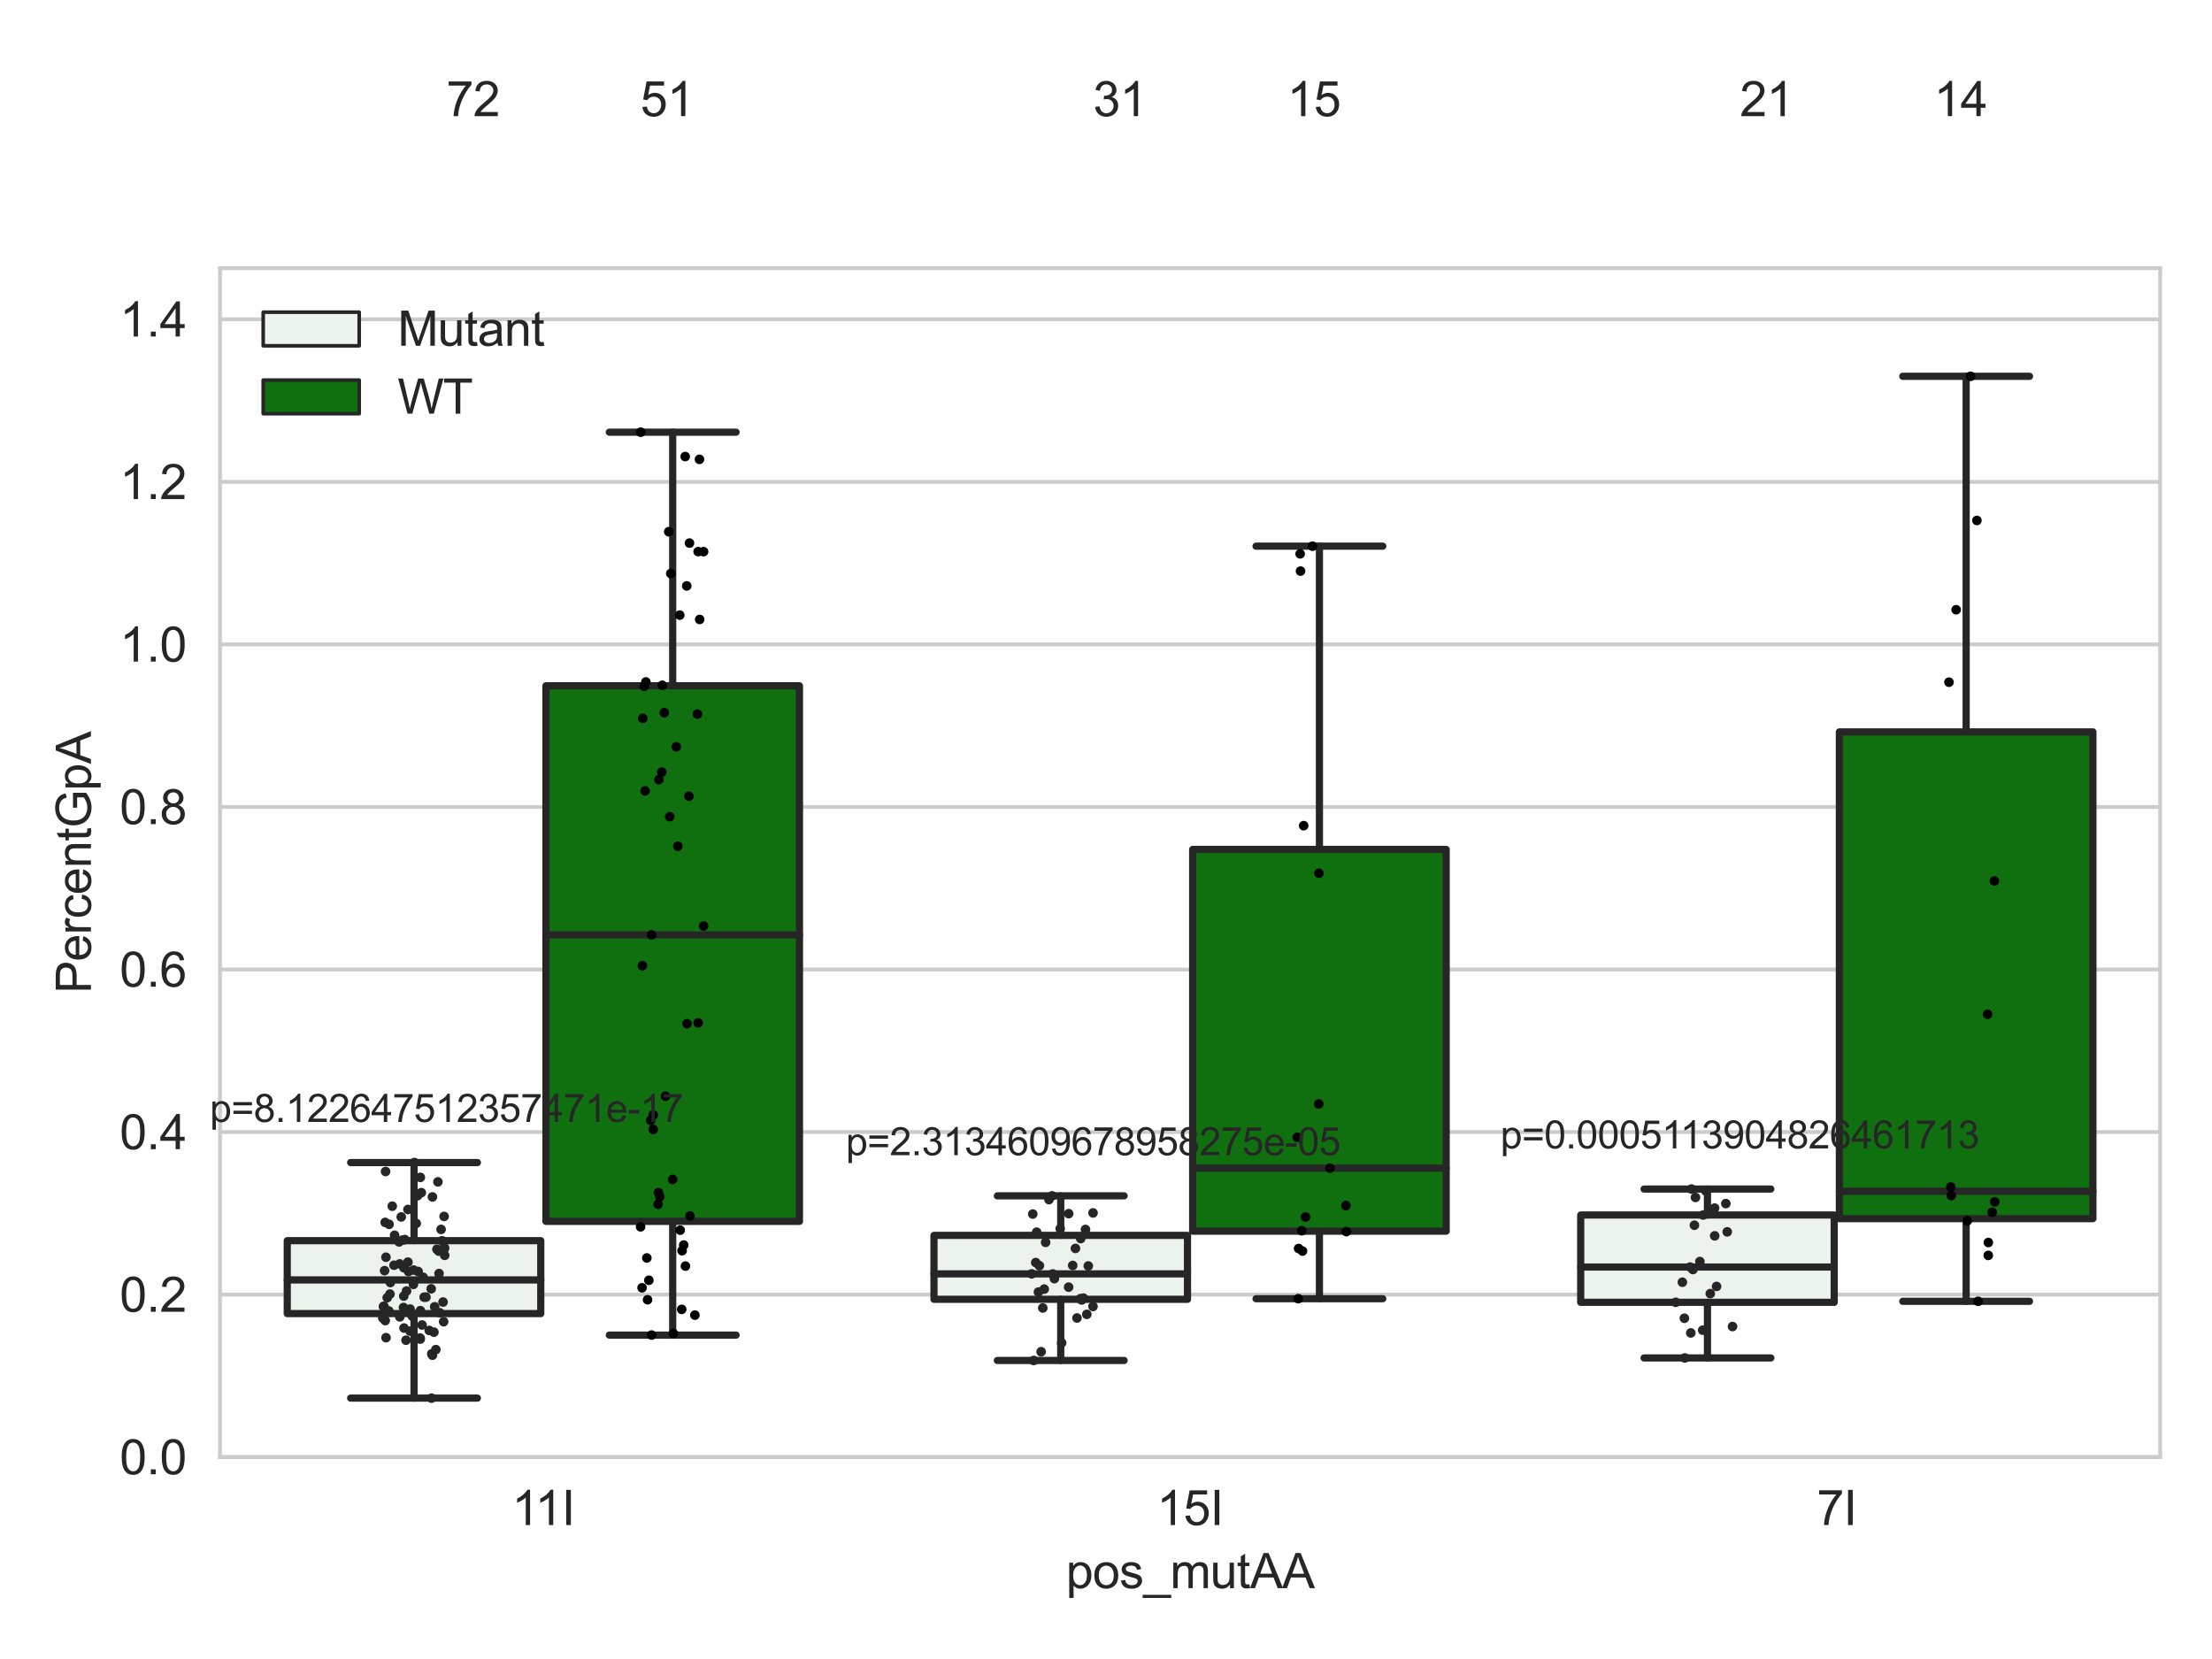 <?xml version="1.0" encoding="utf-8" standalone="no"?>
<!DOCTYPE svg PUBLIC "-//W3C//DTD SVG 1.1//EN"
  "http://www.w3.org/Graphics/SVG/1.1/DTD/svg11.dtd">
<svg xmlns:xlink="http://www.w3.org/1999/xlink" width="460.8pt" height="345.6pt" viewBox="0 0 460.8 345.6" xmlns="http://www.w3.org/2000/svg" version="1.1">
 <defs>
  <style type="text/css">*{stroke-linejoin: round; stroke-linecap: butt}</style>
 </defs>
 <g id="figure_1">
  <g id="patch_1">
   <path d="M 0 345.6 
L 460.8 345.6 
L 460.8 0 
L 0 0 
z
" style="fill: #ffffff"/>
  </g>
  <g id="axes_1">
   <g id="patch_2">
    <path d="M 45.83 303.539 
L 450 303.539 
L 450 55.877 
L 45.83 55.877 
z
" style="fill: #ffffff"/>
   </g>
   <g id="matplotlib.axis_1">
    <g id="xtick_1">
     <g id="text_1">
      <!-- 11I -->
      <g style="fill: #262626" transform="translate(106.61 317.697)scale(0.1 -0.1)">
       <defs>
        <path id="ArialMT-31" d="M 2384 0 
L 1822 0 
L 1822 3584 
Q 1619 3391 1289 3197 
Q 959 3003 697 2906 
L 697 3450 
Q 1169 3672 1522 3987 
Q 1875 4303 2022 4600 
L 2384 4600 
L 2384 0 
z
" transform="scale(0.016)"/>
        <path id="ArialMT-49" d="M 597 0 
L 597 4581 
L 1203 4581 
L 1203 0 
L 597 0 
z
" transform="scale(0.016)"/>
       </defs>
       <use xlink:href="#ArialMT-31"/>
       <use xlink:href="#ArialMT-31" x="48.24"/>
       <use xlink:href="#ArialMT-49" x="103.855"/>
      </g>
     </g>
    </g>
    <g id="xtick_2">
     <g id="text_2">
      <!-- 15I -->
      <g style="fill: #262626" transform="translate(240.965 317.697)scale(0.1 -0.1)">
       <defs>
        <path id="ArialMT-35" d="M 266 1200 
L 856 1250 
Q 922 819 1161 601 
Q 1400 384 1738 384 
Q 2144 384 2425 690 
Q 2706 997 2706 1503 
Q 2706 1984 2436 2262 
Q 2166 2541 1728 2541 
Q 1456 2541 1237 2417 
Q 1019 2294 894 2097 
L 366 2166 
L 809 4519 
L 3088 4519 
L 3088 3981 
L 1259 3981 
L 1013 2750 
Q 1425 3038 1878 3038 
Q 2478 3038 2890 2622 
Q 3303 2206 3303 1553 
Q 3303 931 2941 478 
Q 2500 -78 1738 -78 
Q 1113 -78 717 272 
Q 322 622 266 1200 
z
" transform="scale(0.016)"/>
       </defs>
       <use xlink:href="#ArialMT-31"/>
       <use xlink:href="#ArialMT-35" x="55.615"/>
       <use xlink:href="#ArialMT-49" x="111.23"/>
      </g>
     </g>
    </g>
    <g id="xtick_3">
     <g id="text_3">
      <!-- 7I -->
      <g style="fill: #262626" transform="translate(378.469 317.697)scale(0.1 -0.1)">
       <defs>
        <path id="ArialMT-37" d="M 303 3981 
L 303 4522 
L 3269 4522 
L 3269 4084 
Q 2831 3619 2401 2847 
Q 1972 2075 1738 1259 
Q 1569 684 1522 0 
L 944 0 
Q 953 541 1156 1306 
Q 1359 2072 1739 2783 
Q 2119 3494 2547 3981 
L 303 3981 
z
" transform="scale(0.016)"/>
       </defs>
       <use xlink:href="#ArialMT-37"/>
       <use xlink:href="#ArialMT-49" x="55.615"/>
      </g>
     </g>
    </g>
    <g id="text_4">
     <!-- pos_mutAA -->
     <g style="fill: #262626" transform="translate(222.069 330.842)scale(0.1 -0.1)">
      <defs>
       <path id="ArialMT-70" d="M 422 -1272 
L 422 3319 
L 934 3319 
L 934 2888 
Q 1116 3141 1344 3267 
Q 1572 3394 1897 3394 
Q 2322 3394 2647 3175 
Q 2972 2956 3137 2557 
Q 3303 2159 3303 1684 
Q 3303 1175 3120 767 
Q 2938 359 2589 142 
Q 2241 -75 1856 -75 
Q 1575 -75 1351 44 
Q 1128 163 984 344 
L 984 -1272 
L 422 -1272 
z
M 931 1641 
Q 931 1000 1190 694 
Q 1450 388 1819 388 
Q 2194 388 2461 705 
Q 2728 1022 2728 1688 
Q 2728 2322 2467 2637 
Q 2206 2953 1844 2953 
Q 1484 2953 1207 2617 
Q 931 2281 931 1641 
z
" transform="scale(0.016)"/>
       <path id="ArialMT-6f" d="M 213 1659 
Q 213 2581 725 3025 
Q 1153 3394 1769 3394 
Q 2453 3394 2887 2945 
Q 3322 2497 3322 1706 
Q 3322 1066 3130 698 
Q 2938 331 2570 128 
Q 2203 -75 1769 -75 
Q 1072 -75 642 372 
Q 213 819 213 1659 
z
M 791 1659 
Q 791 1022 1069 705 
Q 1347 388 1769 388 
Q 2188 388 2466 706 
Q 2744 1025 2744 1678 
Q 2744 2294 2464 2611 
Q 2184 2928 1769 2928 
Q 1347 2928 1069 2612 
Q 791 2297 791 1659 
z
" transform="scale(0.016)"/>
       <path id="ArialMT-73" d="M 197 991 
L 753 1078 
Q 800 744 1014 566 
Q 1228 388 1613 388 
Q 2000 388 2187 545 
Q 2375 703 2375 916 
Q 2375 1106 2209 1216 
Q 2094 1291 1634 1406 
Q 1016 1563 777 1677 
Q 538 1791 414 1992 
Q 291 2194 291 2438 
Q 291 2659 392 2848 
Q 494 3038 669 3163 
Q 800 3259 1026 3326 
Q 1253 3394 1513 3394 
Q 1903 3394 2198 3281 
Q 2494 3169 2634 2976 
Q 2775 2784 2828 2463 
L 2278 2388 
Q 2241 2644 2061 2787 
Q 1881 2931 1553 2931 
Q 1166 2931 1000 2803 
Q 834 2675 834 2503 
Q 834 2394 903 2306 
Q 972 2216 1119 2156 
Q 1203 2125 1616 2013 
Q 2213 1853 2448 1751 
Q 2684 1650 2818 1456 
Q 2953 1263 2953 975 
Q 2953 694 2789 445 
Q 2625 197 2315 61 
Q 2006 -75 1616 -75 
Q 969 -75 630 194 
Q 291 463 197 991 
z
" transform="scale(0.016)"/>
       <path id="ArialMT-5f" d="M -97 -1272 
L -97 -866 
L 3631 -866 
L 3631 -1272 
L -97 -1272 
z
" transform="scale(0.016)"/>
       <path id="ArialMT-6d" d="M 422 0 
L 422 3319 
L 925 3319 
L 925 2853 
Q 1081 3097 1340 3245 
Q 1600 3394 1931 3394 
Q 2300 3394 2536 3241 
Q 2772 3088 2869 2813 
Q 3263 3394 3894 3394 
Q 4388 3394 4653 3120 
Q 4919 2847 4919 2278 
L 4919 0 
L 4359 0 
L 4359 2091 
Q 4359 2428 4304 2576 
Q 4250 2725 4106 2815 
Q 3963 2906 3769 2906 
Q 3419 2906 3187 2673 
Q 2956 2441 2956 1928 
L 2956 0 
L 2394 0 
L 2394 2156 
Q 2394 2531 2256 2718 
Q 2119 2906 1806 2906 
Q 1569 2906 1367 2781 
Q 1166 2656 1075 2415 
Q 984 2175 984 1722 
L 984 0 
L 422 0 
z
" transform="scale(0.016)"/>
       <path id="ArialMT-75" d="M 2597 0 
L 2597 488 
Q 2209 -75 1544 -75 
Q 1250 -75 995 37 
Q 741 150 617 320 
Q 494 491 444 738 
Q 409 903 409 1263 
L 409 3319 
L 972 3319 
L 972 1478 
Q 972 1038 1006 884 
Q 1059 663 1231 536 
Q 1403 409 1656 409 
Q 1909 409 2131 539 
Q 2353 669 2445 892 
Q 2538 1116 2538 1541 
L 2538 3319 
L 3100 3319 
L 3100 0 
L 2597 0 
z
" transform="scale(0.016)"/>
       <path id="ArialMT-74" d="M 1650 503 
L 1731 6 
Q 1494 -44 1306 -44 
Q 1000 -44 831 53 
Q 663 150 594 308 
Q 525 466 525 972 
L 525 2881 
L 113 2881 
L 113 3319 
L 525 3319 
L 525 4141 
L 1084 4478 
L 1084 3319 
L 1650 3319 
L 1650 2881 
L 1084 2881 
L 1084 941 
Q 1084 700 1114 631 
Q 1144 563 1211 522 
Q 1278 481 1403 481 
Q 1497 481 1650 503 
z
" transform="scale(0.016)"/>
       <path id="ArialMT-41" d="M -9 0 
L 1750 4581 
L 2403 4581 
L 4278 0 
L 3588 0 
L 3053 1388 
L 1138 1388 
L 634 0 
L -9 0 
z
M 1313 1881 
L 2866 1881 
L 2388 3150 
Q 2169 3728 2063 4100 
Q 1975 3659 1816 3225 
L 1313 1881 
z
" transform="scale(0.016)"/>
      </defs>
      <use xlink:href="#ArialMT-70"/>
      <use xlink:href="#ArialMT-6f" x="55.615"/>
      <use xlink:href="#ArialMT-73" x="111.23"/>
      <use xlink:href="#ArialMT-5f" x="161.23"/>
      <use xlink:href="#ArialMT-6d" x="216.846"/>
      <use xlink:href="#ArialMT-75" x="300.146"/>
      <use xlink:href="#ArialMT-74" x="355.762"/>
      <use xlink:href="#ArialMT-41" x="383.545"/>
      <use xlink:href="#ArialMT-41" x="450.244"/>
     </g>
    </g>
   </g>
   <g id="matplotlib.axis_2">
    <g id="ytick_1">
     <g id="line2d_1">
      <path d="M 45.83 303.539 
L 450 303.539 
" clip-path="url(#p4381e67f1c)" style="fill: none; stroke: #cccccc; stroke-width: 0.8; stroke-linecap: round"/>
     </g>
     <g id="text_5">
      <!-- 0.0 -->
      <g style="fill: #262626" transform="translate(24.93 307.118)scale(0.1 -0.1)">
       <defs>
        <path id="ArialMT-30" d="M 266 2259 
Q 266 3072 433 3567 
Q 600 4063 929 4331 
Q 1259 4600 1759 4600 
Q 2128 4600 2406 4451 
Q 2684 4303 2865 4023 
Q 3047 3744 3150 3342 
Q 3253 2941 3253 2259 
Q 3253 1453 3087 958 
Q 2922 463 2592 192 
Q 2263 -78 1759 -78 
Q 1097 -78 719 397 
Q 266 969 266 2259 
z
M 844 2259 
Q 844 1131 1108 757 
Q 1372 384 1759 384 
Q 2147 384 2411 759 
Q 2675 1134 2675 2259 
Q 2675 3391 2411 3762 
Q 2147 4134 1753 4134 
Q 1366 4134 1134 3806 
Q 844 3388 844 2259 
z
" transform="scale(0.016)"/>
        <path id="ArialMT-2e" d="M 581 0 
L 581 641 
L 1222 641 
L 1222 0 
L 581 0 
z
" transform="scale(0.016)"/>
       </defs>
       <use xlink:href="#ArialMT-30"/>
       <use xlink:href="#ArialMT-2e" x="55.615"/>
       <use xlink:href="#ArialMT-30" x="83.398"/>
      </g>
     </g>
    </g>
    <g id="ytick_2">
     <g id="line2d_2">
      <path d="M 45.83 269.68 
L 450 269.68 
" clip-path="url(#p4381e67f1c)" style="fill: none; stroke: #cccccc; stroke-width: 0.8; stroke-linecap: round"/>
     </g>
     <g id="text_6">
      <!-- 0.2 -->
      <g style="fill: #262626" transform="translate(24.93 273.259)scale(0.1 -0.1)">
       <defs>
        <path id="ArialMT-32" d="M 3222 541 
L 3222 0 
L 194 0 
Q 188 203 259 391 
Q 375 700 629 1000 
Q 884 1300 1366 1694 
Q 2113 2306 2375 2664 
Q 2638 3022 2638 3341 
Q 2638 3675 2398 3904 
Q 2159 4134 1775 4134 
Q 1369 4134 1125 3890 
Q 881 3647 878 3216 
L 300 3275 
Q 359 3922 746 4261 
Q 1134 4600 1788 4600 
Q 2447 4600 2831 4234 
Q 3216 3869 3216 3328 
Q 3216 3053 3103 2787 
Q 2991 2522 2730 2228 
Q 2469 1934 1863 1422 
Q 1356 997 1212 845 
Q 1069 694 975 541 
L 3222 541 
z
" transform="scale(0.016)"/>
       </defs>
       <use xlink:href="#ArialMT-30"/>
       <use xlink:href="#ArialMT-2e" x="55.615"/>
       <use xlink:href="#ArialMT-32" x="83.398"/>
      </g>
     </g>
    </g>
    <g id="ytick_3">
     <g id="line2d_3">
      <path d="M 45.83 235.82 
L 450 235.82 
" clip-path="url(#p4381e67f1c)" style="fill: none; stroke: #cccccc; stroke-width: 0.8; stroke-linecap: round"/>
     </g>
     <g id="text_7">
      <!-- 0.4 -->
      <g style="fill: #262626" transform="translate(24.93 239.399)scale(0.1 -0.1)">
       <defs>
        <path id="ArialMT-34" d="M 2069 0 
L 2069 1097 
L 81 1097 
L 81 1613 
L 2172 4581 
L 2631 4581 
L 2631 1613 
L 3250 1613 
L 3250 1097 
L 2631 1097 
L 2631 0 
L 2069 0 
z
M 2069 1613 
L 2069 3678 
L 634 1613 
L 2069 1613 
z
" transform="scale(0.016)"/>
       </defs>
       <use xlink:href="#ArialMT-30"/>
       <use xlink:href="#ArialMT-2e" x="55.615"/>
       <use xlink:href="#ArialMT-34" x="83.398"/>
      </g>
     </g>
    </g>
    <g id="ytick_4">
     <g id="line2d_4">
      <path d="M 45.83 201.961 
L 450 201.961 
" clip-path="url(#p4381e67f1c)" style="fill: none; stroke: #cccccc; stroke-width: 0.8; stroke-linecap: round"/>
     </g>
     <g id="text_8">
      <!-- 0.6 -->
      <g style="fill: #262626" transform="translate(24.93 205.54)scale(0.1 -0.1)">
       <defs>
        <path id="ArialMT-36" d="M 3184 3459 
L 2625 3416 
Q 2550 3747 2413 3897 
Q 2184 4138 1850 4138 
Q 1581 4138 1378 3988 
Q 1113 3794 959 3422 
Q 806 3050 800 2363 
Q 1003 2672 1297 2822 
Q 1591 2972 1913 2972 
Q 2475 2972 2870 2558 
Q 3266 2144 3266 1488 
Q 3266 1056 3080 686 
Q 2894 316 2569 119 
Q 2244 -78 1831 -78 
Q 1128 -78 684 439 
Q 241 956 241 2144 
Q 241 3472 731 4075 
Q 1159 4600 1884 4600 
Q 2425 4600 2770 4297 
Q 3116 3994 3184 3459 
z
M 888 1484 
Q 888 1194 1011 928 
Q 1134 663 1356 523 
Q 1578 384 1822 384 
Q 2178 384 2434 671 
Q 2691 959 2691 1453 
Q 2691 1928 2437 2201 
Q 2184 2475 1800 2475 
Q 1419 2475 1153 2201 
Q 888 1928 888 1484 
z
" transform="scale(0.016)"/>
       </defs>
       <use xlink:href="#ArialMT-30"/>
       <use xlink:href="#ArialMT-2e" x="55.615"/>
       <use xlink:href="#ArialMT-36" x="83.398"/>
      </g>
     </g>
    </g>
    <g id="ytick_5">
     <g id="line2d_5">
      <path d="M 45.83 168.102 
L 450 168.102 
" clip-path="url(#p4381e67f1c)" style="fill: none; stroke: #cccccc; stroke-width: 0.8; stroke-linecap: round"/>
     </g>
     <g id="text_9">
      <!-- 0.8 -->
      <g style="fill: #262626" transform="translate(24.93 171.681)scale(0.1 -0.1)">
       <defs>
        <path id="ArialMT-38" d="M 1131 2484 
Q 781 2613 612 2850 
Q 444 3088 444 3419 
Q 444 3919 803 4259 
Q 1163 4600 1759 4600 
Q 2359 4600 2725 4251 
Q 3091 3903 3091 3403 
Q 3091 3084 2923 2848 
Q 2756 2613 2416 2484 
Q 2838 2347 3058 2040 
Q 3278 1734 3278 1309 
Q 3278 722 2862 322 
Q 2447 -78 1769 -78 
Q 1091 -78 675 323 
Q 259 725 259 1325 
Q 259 1772 486 2073 
Q 713 2375 1131 2484 
z
M 1019 3438 
Q 1019 3113 1228 2906 
Q 1438 2700 1772 2700 
Q 2097 2700 2305 2904 
Q 2513 3109 2513 3406 
Q 2513 3716 2298 3927 
Q 2084 4138 1766 4138 
Q 1444 4138 1231 3931 
Q 1019 3725 1019 3438 
z
M 838 1322 
Q 838 1081 952 856 
Q 1066 631 1291 507 
Q 1516 384 1775 384 
Q 2178 384 2440 643 
Q 2703 903 2703 1303 
Q 2703 1709 2433 1975 
Q 2163 2241 1756 2241 
Q 1359 2241 1098 1978 
Q 838 1716 838 1322 
z
" transform="scale(0.016)"/>
       </defs>
       <use xlink:href="#ArialMT-30"/>
       <use xlink:href="#ArialMT-2e" x="55.615"/>
       <use xlink:href="#ArialMT-38" x="83.398"/>
      </g>
     </g>
    </g>
    <g id="ytick_6">
     <g id="line2d_6">
      <path d="M 45.83 134.243 
L 450 134.243 
" clip-path="url(#p4381e67f1c)" style="fill: none; stroke: #cccccc; stroke-width: 0.8; stroke-linecap: round"/>
     </g>
     <g id="text_10">
      <!-- 1.0 -->
      <g style="fill: #262626" transform="translate(24.93 137.822)scale(0.1 -0.1)">
       <use xlink:href="#ArialMT-31"/>
       <use xlink:href="#ArialMT-2e" x="55.615"/>
       <use xlink:href="#ArialMT-30" x="83.398"/>
      </g>
     </g>
    </g>
    <g id="ytick_7">
     <g id="line2d_7">
      <path d="M 45.83 100.384 
L 450 100.384 
" clip-path="url(#p4381e67f1c)" style="fill: none; stroke: #cccccc; stroke-width: 0.8; stroke-linecap: round"/>
     </g>
     <g id="text_11">
      <!-- 1.2 -->
      <g style="fill: #262626" transform="translate(24.93 103.963)scale(0.1 -0.1)">
       <use xlink:href="#ArialMT-31"/>
       <use xlink:href="#ArialMT-2e" x="55.615"/>
       <use xlink:href="#ArialMT-32" x="83.398"/>
      </g>
     </g>
    </g>
    <g id="ytick_8">
     <g id="line2d_8">
      <path d="M 45.83 66.525 
L 450 66.525 
" clip-path="url(#p4381e67f1c)" style="fill: none; stroke: #cccccc; stroke-width: 0.8; stroke-linecap: round"/>
     </g>
     <g id="text_12">
      <!-- 1.4 -->
      <g style="fill: #262626" transform="translate(24.93 70.104)scale(0.1 -0.1)">
       <use xlink:href="#ArialMT-31"/>
       <use xlink:href="#ArialMT-2e" x="55.615"/>
       <use xlink:href="#ArialMT-34" x="83.398"/>
      </g>
     </g>
    </g>
    <g id="text_13">
     <!-- PercentGpA -->
     <g style="fill: #262626" transform="translate(18.942 206.943)rotate(-90)scale(0.1 -0.1)">
      <defs>
       <path id="ArialMT-50" d="M 494 0 
L 494 4581 
L 2222 4581 
Q 2678 4581 2919 4538 
Q 3256 4481 3484 4323 
Q 3713 4166 3852 3881 
Q 3991 3597 3991 3256 
Q 3991 2672 3619 2267 
Q 3247 1863 2275 1863 
L 1100 1863 
L 1100 0 
L 494 0 
z
M 1100 2403 
L 2284 2403 
Q 2872 2403 3119 2622 
Q 3366 2841 3366 3238 
Q 3366 3525 3220 3729 
Q 3075 3934 2838 4000 
Q 2684 4041 2272 4041 
L 1100 4041 
L 1100 2403 
z
" transform="scale(0.016)"/>
       <path id="ArialMT-65" d="M 2694 1069 
L 3275 997 
Q 3138 488 2766 206 
Q 2394 -75 1816 -75 
Q 1088 -75 661 373 
Q 234 822 234 1631 
Q 234 2469 665 2931 
Q 1097 3394 1784 3394 
Q 2450 3394 2872 2941 
Q 3294 2488 3294 1666 
Q 3294 1616 3291 1516 
L 816 1516 
Q 847 969 1125 678 
Q 1403 388 1819 388 
Q 2128 388 2347 550 
Q 2566 713 2694 1069 
z
M 847 1978 
L 2700 1978 
Q 2663 2397 2488 2606 
Q 2219 2931 1791 2931 
Q 1403 2931 1139 2672 
Q 875 2413 847 1978 
z
" transform="scale(0.016)"/>
       <path id="ArialMT-72" d="M 416 0 
L 416 3319 
L 922 3319 
L 922 2816 
Q 1116 3169 1280 3281 
Q 1444 3394 1641 3394 
Q 1925 3394 2219 3213 
L 2025 2691 
Q 1819 2813 1613 2813 
Q 1428 2813 1281 2702 
Q 1134 2591 1072 2394 
Q 978 2094 978 1738 
L 978 0 
L 416 0 
z
" transform="scale(0.016)"/>
       <path id="ArialMT-63" d="M 2588 1216 
L 3141 1144 
Q 3050 572 2676 248 
Q 2303 -75 1759 -75 
Q 1078 -75 664 370 
Q 250 816 250 1647 
Q 250 2184 428 2587 
Q 606 2991 970 3192 
Q 1334 3394 1763 3394 
Q 2303 3394 2647 3120 
Q 2991 2847 3088 2344 
L 2541 2259 
Q 2463 2594 2264 2762 
Q 2066 2931 1784 2931 
Q 1359 2931 1093 2626 
Q 828 2322 828 1663 
Q 828 994 1084 691 
Q 1341 388 1753 388 
Q 2084 388 2306 591 
Q 2528 794 2588 1216 
z
" transform="scale(0.016)"/>
       <path id="ArialMT-6e" d="M 422 0 
L 422 3319 
L 928 3319 
L 928 2847 
Q 1294 3394 1984 3394 
Q 2284 3394 2536 3286 
Q 2788 3178 2913 3003 
Q 3038 2828 3088 2588 
Q 3119 2431 3119 2041 
L 3119 0 
L 2556 0 
L 2556 2019 
Q 2556 2363 2490 2533 
Q 2425 2703 2258 2804 
Q 2091 2906 1866 2906 
Q 1506 2906 1245 2678 
Q 984 2450 984 1813 
L 984 0 
L 422 0 
z
" transform="scale(0.016)"/>
       <path id="ArialMT-47" d="M 2638 1797 
L 2638 2334 
L 4578 2338 
L 4578 638 
Q 4131 281 3656 101 
Q 3181 -78 2681 -78 
Q 2006 -78 1454 211 
Q 903 500 622 1047 
Q 341 1594 341 2269 
Q 341 2938 620 3517 
Q 900 4097 1425 4378 
Q 1950 4659 2634 4659 
Q 3131 4659 3532 4498 
Q 3934 4338 4162 4050 
Q 4391 3763 4509 3300 
L 3963 3150 
Q 3859 3500 3706 3700 
Q 3553 3900 3268 4020 
Q 2984 4141 2638 4141 
Q 2222 4141 1919 4014 
Q 1616 3888 1430 3681 
Q 1244 3475 1141 3228 
Q 966 2803 966 2306 
Q 966 1694 1177 1281 
Q 1388 869 1791 669 
Q 2194 469 2647 469 
Q 3041 469 3416 620 
Q 3791 772 3984 944 
L 3984 1797 
L 2638 1797 
z
" transform="scale(0.016)"/>
      </defs>
      <use xlink:href="#ArialMT-50"/>
      <use xlink:href="#ArialMT-65" x="66.699"/>
      <use xlink:href="#ArialMT-72" x="122.314"/>
      <use xlink:href="#ArialMT-63" x="155.615"/>
      <use xlink:href="#ArialMT-65" x="205.615"/>
      <use xlink:href="#ArialMT-6e" x="261.23"/>
      <use xlink:href="#ArialMT-74" x="316.846"/>
      <use xlink:href="#ArialMT-47" x="344.629"/>
      <use xlink:href="#ArialMT-70" x="422.412"/>
      <use xlink:href="#ArialMT-41" x="478.027"/>
     </g>
    </g>
   </g>
   <g id="patch_3">
    <path d="M 59.841 273.647 
L 112.653 273.647 
L 112.653 258.449 
L 59.841 258.449 
L 59.841 273.647 
z
" clip-path="url(#p4381e67f1c)" style="fill: #ecf2ec; stroke: #262626; stroke-width: 1.5; stroke-linejoin: miter"/>
   </g>
   <g id="patch_4">
    <path d="M 113.731 254.434 
L 166.542 254.434 
L 166.542 142.861 
L 113.731 142.861 
L 113.731 254.434 
z
" clip-path="url(#p4381e67f1c)" style="fill: #107010; stroke: #262626; stroke-width: 1.5; stroke-linejoin: miter"/>
   </g>
   <g id="patch_5">
    <path d="M 194.565 270.669 
L 247.376 270.669 
L 247.376 257.351 
L 194.565 257.351 
L 194.565 270.669 
z
" clip-path="url(#p4381e67f1c)" style="fill: #ecf2ec; stroke: #262626; stroke-width: 1.5; stroke-linejoin: miter"/>
   </g>
   <g id="patch_6">
    <path d="M 248.454 256.475 
L 301.265 256.475 
L 301.265 176.952 
L 248.454 176.952 
L 248.454 256.475 
z
" clip-path="url(#p4381e67f1c)" style="fill: #107010; stroke: #262626; stroke-width: 1.5; stroke-linejoin: miter"/>
   </g>
   <g id="patch_7">
    <path d="M 329.288 271.295 
L 382.099 271.295 
L 382.099 253.108 
L 329.288 253.108 
L 329.288 271.295 
z
" clip-path="url(#p4381e67f1c)" style="fill: #ecf2ec; stroke: #262626; stroke-width: 1.5; stroke-linejoin: miter"/>
   </g>
   <g id="patch_8">
    <path d="M 383.177 253.865 
L 435.989 253.865 
L 435.989 152.464 
L 383.177 152.464 
L 383.177 253.865 
z
" clip-path="url(#p4381e67f1c)" style="fill: #107010; stroke: #262626; stroke-width: 1.5; stroke-linejoin: miter"/>
   </g>
   <g id="patch_9">
    <path d="M 113.192 303.539 
L 113.192 303.539 
L 113.192 303.539 
L 113.192 303.539 
z
" clip-path="url(#p4381e67f1c)" style="fill: #ecf2ec; stroke: #262626; stroke-width: 0.75; stroke-linejoin: miter"/>
   </g>
   <g id="patch_10">
    <path d="M 113.192 303.539 
L 113.192 303.539 
L 113.192 303.539 
L 113.192 303.539 
z
" clip-path="url(#p4381e67f1c)" style="fill: #107010; stroke: #262626; stroke-width: 0.75; stroke-linejoin: miter"/>
   </g>
   <g id="PathCollection_1"/>
   <g id="PathCollection_2"/>
   <g id="line2d_9">
    <path d="M 86.247 273.647 
L 86.247 291.255 
" clip-path="url(#p4381e67f1c)" style="fill: none; stroke: #262626; stroke-width: 1.5; stroke-linecap: round"/>
   </g>
   <g id="line2d_10">
    <path d="M 86.247 258.449 
L 86.247 242.182 
" clip-path="url(#p4381e67f1c)" style="fill: none; stroke: #262626; stroke-width: 1.5; stroke-linecap: round"/>
   </g>
   <g id="line2d_11">
    <path d="M 73.044 291.255 
L 99.45 291.255 
" clip-path="url(#p4381e67f1c)" style="fill: none; stroke: #262626; stroke-width: 1.5; stroke-linecap: round"/>
   </g>
   <g id="line2d_12">
    <path d="M 73.044 242.182 
L 99.45 242.182 
" clip-path="url(#p4381e67f1c)" style="fill: none; stroke: #262626; stroke-width: 1.5; stroke-linecap: round"/>
   </g>
   <g id="line2d_13"/>
   <g id="line2d_14">
    <path d="M 140.136 254.434 
L 140.136 278.122 
" clip-path="url(#p4381e67f1c)" style="fill: none; stroke: #262626; stroke-width: 1.5; stroke-linecap: round"/>
   </g>
   <g id="line2d_15">
    <path d="M 140.136 142.861 
L 140.136 90.034 
" clip-path="url(#p4381e67f1c)" style="fill: none; stroke: #262626; stroke-width: 1.5; stroke-linecap: round"/>
   </g>
   <g id="line2d_16">
    <path d="M 126.933 278.122 
L 153.339 278.122 
" clip-path="url(#p4381e67f1c)" style="fill: none; stroke: #262626; stroke-width: 1.5; stroke-linecap: round"/>
   </g>
   <g id="line2d_17">
    <path d="M 126.933 90.034 
L 153.339 90.034 
" clip-path="url(#p4381e67f1c)" style="fill: none; stroke: #262626; stroke-width: 1.5; stroke-linecap: round"/>
   </g>
   <g id="line2d_18"/>
   <g id="line2d_19">
    <path d="M 220.97 270.669 
L 220.97 283.414 
" clip-path="url(#p4381e67f1c)" style="fill: none; stroke: #262626; stroke-width: 1.5; stroke-linecap: round"/>
   </g>
   <g id="line2d_20">
    <path d="M 220.97 257.351 
L 220.97 249.119 
" clip-path="url(#p4381e67f1c)" style="fill: none; stroke: #262626; stroke-width: 1.5; stroke-linecap: round"/>
   </g>
   <g id="line2d_21">
    <path d="M 207.767 283.414 
L 234.173 283.414 
" clip-path="url(#p4381e67f1c)" style="fill: none; stroke: #262626; stroke-width: 1.5; stroke-linecap: round"/>
   </g>
   <g id="line2d_22">
    <path d="M 207.767 249.119 
L 234.173 249.119 
" clip-path="url(#p4381e67f1c)" style="fill: none; stroke: #262626; stroke-width: 1.5; stroke-linecap: round"/>
   </g>
   <g id="line2d_23"/>
   <g id="line2d_24">
    <path d="M 274.86 256.475 
L 274.86 270.542 
" clip-path="url(#p4381e67f1c)" style="fill: none; stroke: #262626; stroke-width: 1.5; stroke-linecap: round"/>
   </g>
   <g id="line2d_25">
    <path d="M 274.86 176.952 
L 274.86 113.779 
" clip-path="url(#p4381e67f1c)" style="fill: none; stroke: #262626; stroke-width: 1.5; stroke-linecap: round"/>
   </g>
   <g id="line2d_26">
    <path d="M 261.657 270.542 
L 288.063 270.542 
" clip-path="url(#p4381e67f1c)" style="fill: none; stroke: #262626; stroke-width: 1.5; stroke-linecap: round"/>
   </g>
   <g id="line2d_27">
    <path d="M 261.657 113.779 
L 288.063 113.779 
" clip-path="url(#p4381e67f1c)" style="fill: none; stroke: #262626; stroke-width: 1.5; stroke-linecap: round"/>
   </g>
   <g id="line2d_28"/>
   <g id="line2d_29">
    <path d="M 355.694 271.295 
L 355.694 282.887 
" clip-path="url(#p4381e67f1c)" style="fill: none; stroke: #262626; stroke-width: 1.5; stroke-linecap: round"/>
   </g>
   <g id="line2d_30">
    <path d="M 355.694 253.108 
L 355.694 247.699 
" clip-path="url(#p4381e67f1c)" style="fill: none; stroke: #262626; stroke-width: 1.5; stroke-linecap: round"/>
   </g>
   <g id="line2d_31">
    <path d="M 342.491 282.887 
L 368.897 282.887 
" clip-path="url(#p4381e67f1c)" style="fill: none; stroke: #262626; stroke-width: 1.5; stroke-linecap: round"/>
   </g>
   <g id="line2d_32">
    <path d="M 342.491 247.699 
L 368.897 247.699 
" clip-path="url(#p4381e67f1c)" style="fill: none; stroke: #262626; stroke-width: 1.5; stroke-linecap: round"/>
   </g>
   <g id="line2d_33"/>
   <g id="line2d_34">
    <path d="M 409.583 253.865 
L 409.583 271.087 
" clip-path="url(#p4381e67f1c)" style="fill: none; stroke: #262626; stroke-width: 1.5; stroke-linecap: round"/>
   </g>
   <g id="line2d_35">
    <path d="M 409.583 152.464 
L 409.583 78.391 
" clip-path="url(#p4381e67f1c)" style="fill: none; stroke: #262626; stroke-width: 1.5; stroke-linecap: round"/>
   </g>
   <g id="line2d_36">
    <path d="M 396.38 271.087 
L 422.786 271.087 
" clip-path="url(#p4381e67f1c)" style="fill: none; stroke: #262626; stroke-width: 1.5; stroke-linecap: round"/>
   </g>
   <g id="line2d_37">
    <path d="M 396.38 78.391 
L 422.786 78.391 
" clip-path="url(#p4381e67f1c)" style="fill: none; stroke: #262626; stroke-width: 1.5; stroke-linecap: round"/>
   </g>
   <g id="line2d_38"/>
   <g id="line2d_39">
    <path d="M 59.841 266.631 
L 112.653 266.631 
" clip-path="url(#p4381e67f1c)" style="fill: none; stroke: #262626; stroke-width: 1.5; stroke-linecap: round"/>
   </g>
   <g id="line2d_40">
    <path d="M 113.731 194.755 
L 166.542 194.755 
" clip-path="url(#p4381e67f1c)" style="fill: none; stroke: #262626; stroke-width: 1.5; stroke-linecap: round"/>
   </g>
   <g id="line2d_41">
    <path d="M 194.565 265.37 
L 247.376 265.37 
" clip-path="url(#p4381e67f1c)" style="fill: none; stroke: #262626; stroke-width: 1.5; stroke-linecap: round"/>
   </g>
   <g id="line2d_42">
    <path d="M 248.454 243.346 
L 301.265 243.346 
" clip-path="url(#p4381e67f1c)" style="fill: none; stroke: #262626; stroke-width: 1.5; stroke-linecap: round"/>
   </g>
   <g id="line2d_43">
    <path d="M 329.288 263.951 
L 382.099 263.951 
" clip-path="url(#p4381e67f1c)" style="fill: none; stroke: #262626; stroke-width: 1.5; stroke-linecap: round"/>
   </g>
   <g id="line2d_44">
    <path d="M 383.177 248.163 
L 435.989 248.163 
" clip-path="url(#p4381e67f1c)" style="fill: none; stroke: #262626; stroke-width: 1.5; stroke-linecap: round"/>
   </g>
   <g id="patch_11">
    <path d="M 45.83 303.539 
L 45.83 55.877 
" style="fill: none; stroke: #cccccc; stroke-width: 0.8; stroke-linejoin: miter; stroke-linecap: square"/>
   </g>
   <g id="patch_12">
    <path d="M 450 303.539 
L 450 55.877 
" style="fill: none; stroke: #cccccc; stroke-width: 0.8; stroke-linejoin: miter; stroke-linecap: square"/>
   </g>
   <g id="patch_13">
    <path d="M 45.83 303.539 
L 450 303.539 
" style="fill: none; stroke: #cccccc; stroke-width: 0.8; stroke-linejoin: miter; stroke-linecap: square"/>
   </g>
   <g id="patch_14">
    <path d="M 45.83 55.877 
L 450 55.877 
" style="fill: none; stroke: #cccccc; stroke-width: 0.8; stroke-linejoin: miter; stroke-linecap: square"/>
   </g>
   <g id="PathCollection_3">
    <defs>
     <path id="C0_0_4ead673289" d="M 0 1 
C 0.265 1 0.52 0.895 0.707 0.707 
C 0.895 0.52 1 0.265 1 -0 
C 1 -0.265 0.895 -0.52 0.707 -0.707 
C 0.52 -0.895 0.265 -1 0 -1 
C -0.265 -1 -0.52 -0.895 -0.707 -0.707 
C -0.895 -0.52 -1 -0.265 -1 0 
C -1 0.265 -0.895 0.52 -0.707 0.707 
C -0.52 0.895 -0.265 1 0 1 
z
"/>
    </defs>
    <g clip-path="url(#p4381e67f1c)">
     <use xlink:href="#C0_0_4ead673289" x="88.358" y="270.223" style="fill: #262626"/>
    </g>
    <g clip-path="url(#p4381e67f1c)">
     <use xlink:href="#C0_0_4ead673289" x="87.515" y="278.736" style="fill: #262626"/>
    </g>
    <g clip-path="url(#p4381e67f1c)">
     <use xlink:href="#C0_0_4ead673289" x="87.105" y="264.876" style="fill: #262626"/>
    </g>
    <g clip-path="url(#p4381e67f1c)">
     <use xlink:href="#C0_0_4ead673289" x="81.051" y="255.049" style="fill: #262626"/>
    </g>
    <g clip-path="url(#p4381e67f1c)">
     <use xlink:href="#C0_0_4ead673289" x="91.599" y="273.469" style="fill: #262626"/>
    </g>
    <g clip-path="url(#p4381e67f1c)">
     <use xlink:href="#C0_0_4ead673289" x="90.552" y="272.224" style="fill: #262626"/>
    </g>
    <g clip-path="url(#p4381e67f1c)">
     <use xlink:href="#C0_0_4ead673289" x="89.83" y="268.482" style="fill: #262626"/>
    </g>
    <g clip-path="url(#p4381e67f1c)">
     <use xlink:href="#C0_0_4ead673289" x="82.084" y="263.567" style="fill: #262626"/>
    </g>
    <g clip-path="url(#p4381e67f1c)">
     <use xlink:href="#C0_0_4ead673289" x="86.704" y="254.864" style="fill: #262626"/>
    </g>
    <g clip-path="url(#p4381e67f1c)">
     <use xlink:href="#C0_0_4ead673289" x="87.925" y="276.02" style="fill: #262626"/>
    </g>
    <g clip-path="url(#p4381e67f1c)">
     <use xlink:href="#C0_0_4ead673289" x="86.336" y="242.182" style="fill: #262626"/>
    </g>
    <g clip-path="url(#p4381e67f1c)">
     <use xlink:href="#C0_0_4ead673289" x="91.463" y="265.302" style="fill: #262626"/>
    </g>
    <g clip-path="url(#p4381e67f1c)">
     <use xlink:href="#C0_0_4ead673289" x="91.889" y="256.111" style="fill: #262626"/>
    </g>
    <g clip-path="url(#p4381e67f1c)">
     <use xlink:href="#C0_0_4ead673289" x="91.227" y="246.205" style="fill: #262626"/>
    </g>
    <g clip-path="url(#p4381e67f1c)">
     <use xlink:href="#C0_0_4ead673289" x="80.66" y="270.339" style="fill: #262626"/>
    </g>
    <g clip-path="url(#p4381e67f1c)">
     <use xlink:href="#C0_0_4ead673289" x="79.989" y="272.14" style="fill: #262626"/>
    </g>
    <g clip-path="url(#p4381e67f1c)">
     <use xlink:href="#C0_0_4ead673289" x="86.99" y="249.08" style="fill: #262626"/>
    </g>
    <g clip-path="url(#p4381e67f1c)">
     <use xlink:href="#C0_0_4ead673289" x="81.715" y="251.273" style="fill: #262626"/>
    </g>
    <g clip-path="url(#p4381e67f1c)">
     <use xlink:href="#C0_0_4ead673289" x="87.562" y="245.27" style="fill: #262626"/>
    </g>
    <g clip-path="url(#p4381e67f1c)">
     <use xlink:href="#C0_0_4ead673289" x="91.398" y="260.628" style="fill: #262626"/>
    </g>
    <g clip-path="url(#p4381e67f1c)">
     <use xlink:href="#C0_0_4ead673289" x="83.137" y="258.713" style="fill: #262626"/>
    </g>
    <g clip-path="url(#p4381e67f1c)">
     <use xlink:href="#C0_0_4ead673289" x="92.095" y="258.482" style="fill: #262626"/>
    </g>
    <g clip-path="url(#p4381e67f1c)">
     <use xlink:href="#C0_0_4ead673289" x="84.585" y="279.19" style="fill: #262626"/>
    </g>
    <g clip-path="url(#p4381e67f1c)">
     <use xlink:href="#C0_0_4ead673289" x="92.579" y="259.923" style="fill: #262626"/>
    </g>
    <g clip-path="url(#p4381e67f1c)">
     <use xlink:href="#C0_0_4ead673289" x="89.416" y="277.152" style="fill: #262626"/>
    </g>
    <g clip-path="url(#p4381e67f1c)">
     <use xlink:href="#C0_0_4ead673289" x="91.022" y="260.241" style="fill: #262626"/>
    </g>
    <g clip-path="url(#p4381e67f1c)">
     <use xlink:href="#C0_0_4ead673289" x="84.113" y="269.997" style="fill: #262626"/>
    </g>
    <g clip-path="url(#p4381e67f1c)">
     <use xlink:href="#C0_0_4ead673289" x="83.285" y="274.325" style="fill: #262626"/>
    </g>
    <g clip-path="url(#p4381e67f1c)">
     <use xlink:href="#C0_0_4ead673289" x="92.641" y="261.508" style="fill: #262626"/>
    </g>
    <g clip-path="url(#p4381e67f1c)">
     <use xlink:href="#C0_0_4ead673289" x="79.877" y="272.181" style="fill: #262626"/>
    </g>
    <g clip-path="url(#p4381e67f1c)">
     <use xlink:href="#C0_0_4ead673289" x="87.574" y="273.034" style="fill: #262626"/>
    </g>
    <g clip-path="url(#p4381e67f1c)">
     <use xlink:href="#C0_0_4ead673289" x="84.058" y="272.371" style="fill: #262626"/>
    </g>
    <g clip-path="url(#p4381e67f1c)">
     <use xlink:href="#C0_0_4ead673289" x="90.084" y="249.343" style="fill: #262626"/>
    </g>
    <g clip-path="url(#p4381e67f1c)">
     <use xlink:href="#C0_0_4ead673289" x="84.988" y="251.954" style="fill: #262626"/>
    </g>
    <g clip-path="url(#p4381e67f1c)">
     <use xlink:href="#C0_0_4ead673289" x="85.097" y="264.874" style="fill: #262626"/>
    </g>
    <g clip-path="url(#p4381e67f1c)">
     <use xlink:href="#C0_0_4ead673289" x="87.539" y="278.96" style="fill: #262626"/>
    </g>
    <g clip-path="url(#p4381e67f1c)">
     <use xlink:href="#C0_0_4ead673289" x="89.885" y="291.255" style="fill: #262626"/>
    </g>
    <g clip-path="url(#p4381e67f1c)">
     <use xlink:href="#C0_0_4ead673289" x="84.983" y="262.923" style="fill: #262626"/>
    </g>
    <g clip-path="url(#p4381e67f1c)">
     <use xlink:href="#C0_0_4ead673289" x="84.134" y="264.095" style="fill: #262626"/>
    </g>
    <g clip-path="url(#p4381e67f1c)">
     <use xlink:href="#C0_0_4ead673289" x="92.419" y="275.332" style="fill: #262626"/>
    </g>
    <g clip-path="url(#p4381e67f1c)">
     <use xlink:href="#C0_0_4ead673289" x="80.417" y="278.663" style="fill: #262626"/>
    </g>
    <g clip-path="url(#p4381e67f1c)">
     <use xlink:href="#C0_0_4ead673289" x="87.767" y="248.448" style="fill: #262626"/>
    </g>
    <g clip-path="url(#p4381e67f1c)">
     <use xlink:href="#C0_0_4ead673289" x="82.201" y="257.33" style="fill: #262626"/>
    </g>
    <g clip-path="url(#p4381e67f1c)">
     <use xlink:href="#C0_0_4ead673289" x="81.24" y="269.584" style="fill: #262626"/>
    </g>
    <g clip-path="url(#p4381e67f1c)">
     <use xlink:href="#C0_0_4ead673289" x="92.294" y="271.242" style="fill: #262626"/>
    </g>
    <g clip-path="url(#p4381e67f1c)">
     <use xlink:href="#C0_0_4ead673289" x="84.689" y="268.943" style="fill: #262626"/>
    </g>
    <g clip-path="url(#p4381e67f1c)">
     <use xlink:href="#C0_0_4ead673289" x="85.43" y="277.3" style="fill: #262626"/>
    </g>
    <g clip-path="url(#p4381e67f1c)">
     <use xlink:href="#C0_0_4ead673289" x="90.396" y="277.511" style="fill: #262626"/>
    </g>
    <g clip-path="url(#p4381e67f1c)">
     <use xlink:href="#C0_0_4ead673289" x="79.741" y="274.572" style="fill: #262626"/>
    </g>
    <g clip-path="url(#p4381e67f1c)">
     <use xlink:href="#C0_0_4ead673289" x="86.177" y="264.576" style="fill: #262626"/>
    </g>
    <g clip-path="url(#p4381e67f1c)">
     <use xlink:href="#C0_0_4ead673289" x="81.002" y="273.093" style="fill: #262626"/>
    </g>
    <g clip-path="url(#p4381e67f1c)">
     <use xlink:href="#C0_0_4ead673289" x="80.324" y="244.047" style="fill: #262626"/>
    </g>
    <g clip-path="url(#p4381e67f1c)">
     <use xlink:href="#C0_0_4ead673289" x="88.742" y="270.219" style="fill: #262626"/>
    </g>
    <g clip-path="url(#p4381e67f1c)">
     <use xlink:href="#C0_0_4ead673289" x="80.403" y="261.903" style="fill: #262626"/>
    </g>
    <g clip-path="url(#p4381e67f1c)">
     <use xlink:href="#C0_0_4ead673289" x="90.795" y="281.146" style="fill: #262626"/>
    </g>
    <g clip-path="url(#p4381e67f1c)">
     <use xlink:href="#C0_0_4ead673289" x="80.253" y="275.103" style="fill: #262626"/>
    </g>
    <g clip-path="url(#p4381e67f1c)">
     <use xlink:href="#C0_0_4ead673289" x="88.144" y="266.078" style="fill: #262626"/>
    </g>
    <g clip-path="url(#p4381e67f1c)">
     <use xlink:href="#C0_0_4ead673289" x="83.265" y="263.294" style="fill: #262626"/>
    </g>
    <g clip-path="url(#p4381e67f1c)">
     <use xlink:href="#C0_0_4ead673289" x="83.586" y="253.51" style="fill: #262626"/>
    </g>
    <g clip-path="url(#p4381e67f1c)">
     <use xlink:href="#C0_0_4ead673289" x="83.784" y="258.351" style="fill: #262626"/>
    </g>
    <g clip-path="url(#p4381e67f1c)">
     <use xlink:href="#C0_0_4ead673289" x="86.124" y="267.562" style="fill: #262626"/>
    </g>
    <g clip-path="url(#p4381e67f1c)">
     <use xlink:href="#C0_0_4ead673289" x="89.942" y="282.033" style="fill: #262626"/>
    </g>
    <g clip-path="url(#p4381e67f1c)">
     <use xlink:href="#C0_0_4ead673289" x="80.238" y="254.645" style="fill: #262626"/>
    </g>
    <g clip-path="url(#p4381e67f1c)">
     <use xlink:href="#C0_0_4ead673289" x="81.323" y="267.183" style="fill: #262626"/>
    </g>
    <g clip-path="url(#p4381e67f1c)">
     <use xlink:href="#C0_0_4ead673289" x="92.596" y="260.08" style="fill: #262626"/>
    </g>
    <g clip-path="url(#p4381e67f1c)">
     <use xlink:href="#C0_0_4ead673289" x="92.514" y="253.405" style="fill: #262626"/>
    </g>
    <g clip-path="url(#p4381e67f1c)">
     <use xlink:href="#C0_0_4ead673289" x="85.893" y="274.182" style="fill: #262626"/>
    </g>
    <g clip-path="url(#p4381e67f1c)">
     <use xlink:href="#C0_0_4ead673289" x="80.116" y="264.699" style="fill: #262626"/>
    </g>
    <g clip-path="url(#p4381e67f1c)">
     <use xlink:href="#C0_0_4ead673289" x="90.097" y="282.313" style="fill: #262626"/>
    </g>
    <g clip-path="url(#p4381e67f1c)">
     <use xlink:href="#C0_0_4ead673289" x="85.431" y="272.704" style="fill: #262626"/>
    </g>
    <g clip-path="url(#p4381e67f1c)">
     <use xlink:href="#C0_0_4ead673289" x="84.334" y="258.227" style="fill: #262626"/>
    </g>
    <g clip-path="url(#p4381e67f1c)">
     <use xlink:href="#C0_0_4ead673289" x="84.169" y="276.654" style="fill: #262626"/>
    </g>
   </g>
   <g id="PathCollection_4">
    <defs>
     <path id="C1_0_6f83213fa2" d="M 0 1 
C 0.265 1 0.52 0.895 0.707 0.707 
C 0.895 0.52 1 0.265 1 -0 
C 1 -0.265 0.895 -0.52 0.707 -0.707 
C 0.52 -0.895 0.265 -1 0 -1 
C -0.265 -1 -0.52 -0.895 -0.707 -0.707 
C -0.895 -0.52 -1 -0.265 -1 0 
C -1 0.265 -0.895 0.52 -0.707 0.707 
C -0.52 0.895 -0.265 1 0 1 
z
"/>
    </defs>
    <g clip-path="url(#p4381e67f1c)">
     <use xlink:href="#C1_0_6f83213fa2" x="137.96" y="142.754"/>
    </g>
    <g clip-path="url(#p4381e67f1c)">
     <use xlink:href="#C1_0_6f83213fa2" x="142.74" y="95.109"/>
    </g>
    <g clip-path="url(#p4381e67f1c)">
     <use xlink:href="#C1_0_6f83213fa2" x="137.16" y="248.431"/>
    </g>
    <g clip-path="url(#p4381e67f1c)">
     <use xlink:href="#C1_0_6f83213fa2" x="141.208" y="176.286"/>
    </g>
    <g clip-path="url(#p4381e67f1c)">
     <use xlink:href="#C1_0_6f83213fa2" x="145.294" y="148.754"/>
    </g>
    <g clip-path="url(#p4381e67f1c)">
     <use xlink:href="#C1_0_6f83213fa2" x="134.389" y="164.76"/>
    </g>
    <g clip-path="url(#p4381e67f1c)">
     <use xlink:href="#C1_0_6f83213fa2" x="136.077" y="232.26"/>
    </g>
    <g clip-path="url(#p4381e67f1c)">
     <use xlink:href="#C1_0_6f83213fa2" x="137.091" y="250.871"/>
    </g>
    <g clip-path="url(#p4381e67f1c)">
     <use xlink:href="#C1_0_6f83213fa2" x="135.736" y="278.122"/>
    </g>
    <g clip-path="url(#p4381e67f1c)">
     <use xlink:href="#C1_0_6f83213fa2" x="137.259" y="162.423"/>
    </g>
    <g clip-path="url(#p4381e67f1c)">
     <use xlink:href="#C1_0_6f83213fa2" x="133.757" y="268.271"/>
    </g>
    <g clip-path="url(#p4381e67f1c)">
     <use xlink:href="#C1_0_6f83213fa2" x="138.384" y="148.466"/>
    </g>
    <g clip-path="url(#p4381e67f1c)">
     <use xlink:href="#C1_0_6f83213fa2" x="145.437" y="114.912"/>
    </g>
    <g clip-path="url(#p4381e67f1c)">
     <use xlink:href="#C1_0_6f83213fa2" x="137.852" y="160.842"/>
    </g>
    <g clip-path="url(#p4381e67f1c)">
     <use xlink:href="#C1_0_6f83213fa2" x="143.739" y="253.303"/>
    </g>
    <g clip-path="url(#p4381e67f1c)">
     <use xlink:href="#C1_0_6f83213fa2" x="139.519" y="170.125"/>
    </g>
    <g clip-path="url(#p4381e67f1c)">
     <use xlink:href="#C1_0_6f83213fa2" x="144.761" y="273.963"/>
    </g>
    <g clip-path="url(#p4381e67f1c)">
     <use xlink:href="#C1_0_6f83213fa2" x="134.746" y="262.054"/>
    </g>
    <g clip-path="url(#p4381e67f1c)">
     <use xlink:href="#C1_0_6f83213fa2" x="135.169" y="266.702"/>
    </g>
    <g clip-path="url(#p4381e67f1c)">
     <use xlink:href="#C1_0_6f83213fa2" x="135.539" y="233.392"/>
    </g>
    <g clip-path="url(#p4381e67f1c)">
     <use xlink:href="#C1_0_6f83213fa2" x="134.188" y="142.969"/>
    </g>
    <g clip-path="url(#p4381e67f1c)">
     <use xlink:href="#C1_0_6f83213fa2" x="134.895" y="270.765"/>
    </g>
    <g clip-path="url(#p4381e67f1c)">
     <use xlink:href="#C1_0_6f83213fa2" x="145.754" y="129.047"/>
    </g>
    <g clip-path="url(#p4381e67f1c)">
     <use xlink:href="#C1_0_6f83213fa2" x="143.511" y="165.856"/>
    </g>
    <g clip-path="url(#p4381e67f1c)">
     <use xlink:href="#C1_0_6f83213fa2" x="145.438" y="213.089"/>
    </g>
    <g clip-path="url(#p4381e67f1c)">
     <use xlink:href="#C1_0_6f83213fa2" x="133.905" y="149.639"/>
    </g>
    <g clip-path="url(#p4381e67f1c)">
     <use xlink:href="#C1_0_6f83213fa2" x="139.735" y="119.484"/>
    </g>
    <g clip-path="url(#p4381e67f1c)">
     <use xlink:href="#C1_0_6f83213fa2" x="139.313" y="110.765"/>
    </g>
    <g clip-path="url(#p4381e67f1c)">
     <use xlink:href="#C1_0_6f83213fa2" x="133.479" y="90.034"/>
    </g>
    <g clip-path="url(#p4381e67f1c)">
     <use xlink:href="#C1_0_6f83213fa2" x="145.71" y="95.689"/>
    </g>
    <g clip-path="url(#p4381e67f1c)">
     <use xlink:href="#C1_0_6f83213fa2" x="133.446" y="255.564"/>
    </g>
    <g clip-path="url(#p4381e67f1c)">
     <use xlink:href="#C1_0_6f83213fa2" x="134.547" y="142.063"/>
    </g>
    <g clip-path="url(#p4381e67f1c)">
     <use xlink:href="#C1_0_6f83213fa2" x="137.456" y="249.291"/>
    </g>
    <g clip-path="url(#p4381e67f1c)">
     <use xlink:href="#C1_0_6f83213fa2" x="136.079" y="235.272"/>
    </g>
    <g clip-path="url(#p4381e67f1c)">
     <use xlink:href="#C1_0_6f83213fa2" x="141.696" y="256.267"/>
    </g>
    <g clip-path="url(#p4381e67f1c)">
     <use xlink:href="#C1_0_6f83213fa2" x="143.631" y="113.133"/>
    </g>
    <g clip-path="url(#p4381e67f1c)">
     <use xlink:href="#C1_0_6f83213fa2" x="141.603" y="128.139"/>
    </g>
    <g clip-path="url(#p4381e67f1c)">
     <use xlink:href="#C1_0_6f83213fa2" x="142.011" y="272.772"/>
    </g>
    <g clip-path="url(#p4381e67f1c)">
     <use xlink:href="#C1_0_6f83213fa2" x="135.723" y="194.755"/>
    </g>
    <g clip-path="url(#p4381e67f1c)">
     <use xlink:href="#C1_0_6f83213fa2" x="142.43" y="259.366"/>
    </g>
    <g clip-path="url(#p4381e67f1c)">
     <use xlink:href="#C1_0_6f83213fa2" x="143.06" y="122.057"/>
    </g>
    <g clip-path="url(#p4381e67f1c)">
     <use xlink:href="#C1_0_6f83213fa2" x="146.575" y="192.904"/>
    </g>
    <g clip-path="url(#p4381e67f1c)">
     <use xlink:href="#C1_0_6f83213fa2" x="142.09" y="260.551"/>
    </g>
    <g clip-path="url(#p4381e67f1c)">
     <use xlink:href="#C1_0_6f83213fa2" x="143.127" y="213.259"/>
    </g>
    <g clip-path="url(#p4381e67f1c)">
     <use xlink:href="#C1_0_6f83213fa2" x="142.786" y="263.752"/>
    </g>
    <g clip-path="url(#p4381e67f1c)">
     <use xlink:href="#C1_0_6f83213fa2" x="133.839" y="201.171"/>
    </g>
    <g clip-path="url(#p4381e67f1c)">
     <use xlink:href="#C1_0_6f83213fa2" x="140.291" y="277.796"/>
    </g>
    <g clip-path="url(#p4381e67f1c)">
     <use xlink:href="#C1_0_6f83213fa2" x="140.898" y="155.581"/>
    </g>
    <g clip-path="url(#p4381e67f1c)">
     <use xlink:href="#C1_0_6f83213fa2" x="140.133" y="245.699"/>
    </g>
    <g clip-path="url(#p4381e67f1c)">
     <use xlink:href="#C1_0_6f83213fa2" x="138.641" y="228.364"/>
    </g>
    <g clip-path="url(#p4381e67f1c)">
     <use xlink:href="#C1_0_6f83213fa2" x="146.572" y="114.919"/>
    </g>
   </g>
   <g id="PathCollection_5">
    <defs>
     <path id="C2_0_85826e6467" d="M 0 1 
C 0.265 1 0.52 0.895 0.707 0.707 
C 0.895 0.52 1 0.265 1 -0 
C 1 -0.265 0.895 -0.52 0.707 -0.707 
C 0.52 -0.895 0.265 -1 0 -1 
C -0.265 -1 -0.52 -0.895 -0.707 -0.707 
C -0.895 -0.52 -1 -0.265 -1 0 
C -1 0.265 -0.895 0.52 -0.707 0.707 
C -0.52 0.895 -0.265 1 0 1 
z
"/>
    </defs>
    <g clip-path="url(#p4381e67f1c)">
     <use xlink:href="#C2_0_85826e6467" x="224.353" y="274.562" style="fill: #262626"/>
    </g>
    <g clip-path="url(#p4381e67f1c)">
     <use xlink:href="#C2_0_85826e6467" x="225.091" y="270.528" style="fill: #262626"/>
    </g>
    <g clip-path="url(#p4381e67f1c)">
     <use xlink:href="#C2_0_85826e6467" x="219.162" y="249.119" style="fill: #262626"/>
    </g>
    <g clip-path="url(#p4381e67f1c)">
     <use xlink:href="#C2_0_85826e6467" x="215.345" y="283.414" style="fill: #262626"/>
    </g>
    <g clip-path="url(#p4381e67f1c)">
     <use xlink:href="#C2_0_85826e6467" x="225.343" y="270.81" style="fill: #262626"/>
    </g>
    <g clip-path="url(#p4381e67f1c)">
     <use xlink:href="#C2_0_85826e6467" x="217.526" y="268.543" style="fill: #262626"/>
    </g>
    <g clip-path="url(#p4381e67f1c)">
     <use xlink:href="#C2_0_85826e6467" x="227.694" y="272.161" style="fill: #262626"/>
    </g>
    <g clip-path="url(#p4381e67f1c)">
     <use xlink:href="#C2_0_85826e6467" x="216.885" y="281.588" style="fill: #262626"/>
    </g>
    <g clip-path="url(#p4381e67f1c)">
     <use xlink:href="#C2_0_85826e6467" x="221.163" y="279.749" style="fill: #262626"/>
    </g>
    <g clip-path="url(#p4381e67f1c)">
     <use xlink:href="#C2_0_85826e6467" x="223.465" y="263.616" style="fill: #262626"/>
    </g>
    <g clip-path="url(#p4381e67f1c)">
     <use xlink:href="#C2_0_85826e6467" x="215.952" y="256.687" style="fill: #262626"/>
    </g>
    <g clip-path="url(#p4381e67f1c)">
     <use xlink:href="#C2_0_85826e6467" x="220.862" y="255.96" style="fill: #262626"/>
    </g>
    <g clip-path="url(#p4381e67f1c)">
     <use xlink:href="#C2_0_85826e6467" x="222.617" y="268.132" style="fill: #262626"/>
    </g>
    <g clip-path="url(#p4381e67f1c)">
     <use xlink:href="#C2_0_85826e6467" x="224.035" y="260.067" style="fill: #262626"/>
    </g>
    <g clip-path="url(#p4381e67f1c)">
     <use xlink:href="#C2_0_85826e6467" x="215.145" y="252.906" style="fill: #262626"/>
    </g>
    <g clip-path="url(#p4381e67f1c)">
     <use xlink:href="#C2_0_85826e6467" x="216.324" y="269.165" style="fill: #262626"/>
    </g>
    <g clip-path="url(#p4381e67f1c)">
     <use xlink:href="#C2_0_85826e6467" x="214.911" y="265.37" style="fill: #262626"/>
    </g>
    <g clip-path="url(#p4381e67f1c)">
     <use xlink:href="#C2_0_85826e6467" x="225.707" y="270.424" style="fill: #262626"/>
    </g>
    <g clip-path="url(#p4381e67f1c)">
     <use xlink:href="#C2_0_85826e6467" x="219.644" y="266.365" style="fill: #262626"/>
    </g>
    <g clip-path="url(#p4381e67f1c)">
     <use xlink:href="#C2_0_85826e6467" x="217.232" y="272.475" style="fill: #262626"/>
    </g>
    <g clip-path="url(#p4381e67f1c)">
     <use xlink:href="#C2_0_85826e6467" x="222.621" y="252.827" style="fill: #262626"/>
    </g>
    <g clip-path="url(#p4381e67f1c)">
     <use xlink:href="#C2_0_85826e6467" x="227.699" y="252.674" style="fill: #262626"/>
    </g>
    <g clip-path="url(#p4381e67f1c)">
     <use xlink:href="#C2_0_85826e6467" x="226.405" y="273.8" style="fill: #262626"/>
    </g>
    <g clip-path="url(#p4381e67f1c)">
     <use xlink:href="#C2_0_85826e6467" x="215.766" y="263.014" style="fill: #262626"/>
    </g>
    <g clip-path="url(#p4381e67f1c)">
     <use xlink:href="#C2_0_85826e6467" x="226.709" y="263.728" style="fill: #262626"/>
    </g>
    <g clip-path="url(#p4381e67f1c)">
     <use xlink:href="#C2_0_85826e6467" x="226.127" y="256.117" style="fill: #262626"/>
    </g>
    <g clip-path="url(#p4381e67f1c)">
     <use xlink:href="#C2_0_85826e6467" x="216.523" y="263.66" style="fill: #262626"/>
    </g>
    <g clip-path="url(#p4381e67f1c)">
     <use xlink:href="#C2_0_85826e6467" x="219.317" y="265.39" style="fill: #262626"/>
    </g>
    <g clip-path="url(#p4381e67f1c)">
     <use xlink:href="#C2_0_85826e6467" x="217.822" y="258.807" style="fill: #262626"/>
    </g>
    <g clip-path="url(#p4381e67f1c)">
     <use xlink:href="#C2_0_85826e6467" x="225.133" y="258.014" style="fill: #262626"/>
    </g>
    <g clip-path="url(#p4381e67f1c)">
     <use xlink:href="#C2_0_85826e6467" x="218.525" y="249.902" style="fill: #262626"/>
    </g>
   </g>
   <g id="PathCollection_6">
    <defs>
     <path id="C3_0_6deb03d9a5" d="M 0 1 
C 0.265 1 0.52 0.895 0.707 0.707 
C 0.895 0.52 1 0.265 1 -0 
C 1 -0.265 0.895 -0.52 0.707 -0.707 
C 0.52 -0.895 0.265 -1 0 -1 
C -0.265 -1 -0.52 -0.895 -0.707 -0.707 
C -0.895 -0.52 -1 -0.265 -1 0 
C -1 0.265 -0.895 0.52 -0.707 0.707 
C -0.52 0.895 -0.265 1 0 1 
z
"/>
    </defs>
    <g clip-path="url(#p4381e67f1c)">
     <use xlink:href="#C3_0_6deb03d9a5" x="271.332" y="260.617"/>
    </g>
    <g clip-path="url(#p4381e67f1c)">
     <use xlink:href="#C3_0_6deb03d9a5" x="274.722" y="229.975"/>
    </g>
    <g clip-path="url(#p4381e67f1c)">
     <use xlink:href="#C3_0_6deb03d9a5" x="270.924" y="118.97"/>
    </g>
    <g clip-path="url(#p4381e67f1c)">
     <use xlink:href="#C3_0_6deb03d9a5" x="270.45" y="270.542"/>
    </g>
    <g clip-path="url(#p4381e67f1c)">
     <use xlink:href="#C3_0_6deb03d9a5" x="270.522" y="260.085"/>
    </g>
    <g clip-path="url(#p4381e67f1c)">
     <use xlink:href="#C3_0_6deb03d9a5" x="280.472" y="256.568"/>
    </g>
    <g clip-path="url(#p4381e67f1c)">
     <use xlink:href="#C3_0_6deb03d9a5" x="271.966" y="253.525"/>
    </g>
    <g clip-path="url(#p4381e67f1c)">
     <use xlink:href="#C3_0_6deb03d9a5" x="271.579" y="172.002"/>
    </g>
    <g clip-path="url(#p4381e67f1c)">
     <use xlink:href="#C3_0_6deb03d9a5" x="274.762" y="181.901"/>
    </g>
    <g clip-path="url(#p4381e67f1c)">
     <use xlink:href="#C3_0_6deb03d9a5" x="273.424" y="113.779"/>
    </g>
    <g clip-path="url(#p4381e67f1c)">
     <use xlink:href="#C3_0_6deb03d9a5" x="271.174" y="256.381"/>
    </g>
    <g clip-path="url(#p4381e67f1c)">
     <use xlink:href="#C3_0_6deb03d9a5" x="270.237" y="236.927"/>
    </g>
    <g clip-path="url(#p4381e67f1c)">
     <use xlink:href="#C3_0_6deb03d9a5" x="270.843" y="115.377"/>
    </g>
    <g clip-path="url(#p4381e67f1c)">
     <use xlink:href="#C3_0_6deb03d9a5" x="280.386" y="251.146"/>
    </g>
    <g clip-path="url(#p4381e67f1c)">
     <use xlink:href="#C3_0_6deb03d9a5" x="277.056" y="243.346"/>
    </g>
   </g>
   <g id="PathCollection_7">
    <defs>
     <path id="C4_0_8973450f26" d="M 0 1 
C 0.265 1 0.52 0.895 0.707 0.707 
C 0.895 0.52 1 0.265 1 -0 
C 1 -0.265 0.895 -0.52 0.707 -0.707 
C 0.52 -0.895 0.265 -1 0 -1 
C -0.265 -1 -0.52 -0.895 -0.707 -0.707 
C -0.895 -0.52 -1 -0.265 -1 0 
C -1 0.265 -0.895 0.52 -0.707 0.707 
C -0.52 0.895 -0.265 1 0 1 
z
"/>
    </defs>
    <g clip-path="url(#p4381e67f1c)">
     <use xlink:href="#C4_0_8973450f26" x="359.813" y="256.615" style="fill: #262626"/>
    </g>
    <g clip-path="url(#p4381e67f1c)">
     <use xlink:href="#C4_0_8973450f26" x="354.704" y="277.103" style="fill: #262626"/>
    </g>
    <g clip-path="url(#p4381e67f1c)">
     <use xlink:href="#C4_0_8973450f26" x="352.223" y="277.676" style="fill: #262626"/>
    </g>
    <g clip-path="url(#p4381e67f1c)">
     <use xlink:href="#C4_0_8973450f26" x="359.522" y="250.731" style="fill: #262626"/>
    </g>
    <g clip-path="url(#p4381e67f1c)">
     <use xlink:href="#C4_0_8973450f26" x="357.593" y="267.99" style="fill: #262626"/>
    </g>
    <g clip-path="url(#p4381e67f1c)">
     <use xlink:href="#C4_0_8973450f26" x="354.817" y="253.108" style="fill: #262626"/>
    </g>
    <g clip-path="url(#p4381e67f1c)">
     <use xlink:href="#C4_0_8973450f26" x="352.085" y="263.951" style="fill: #262626"/>
    </g>
    <g clip-path="url(#p4381e67f1c)">
     <use xlink:href="#C4_0_8973450f26" x="357.2" y="257.451" style="fill: #262626"/>
    </g>
    <g clip-path="url(#p4381e67f1c)">
     <use xlink:href="#C4_0_8973450f26" x="352.36" y="247.699" style="fill: #262626"/>
    </g>
    <g clip-path="url(#p4381e67f1c)">
     <use xlink:href="#C4_0_8973450f26" x="352.977" y="255.236" style="fill: #262626"/>
    </g>
    <g clip-path="url(#p4381e67f1c)">
     <use xlink:href="#C4_0_8973450f26" x="354.12" y="262.8" style="fill: #262626"/>
    </g>
    <g clip-path="url(#p4381e67f1c)">
     <use xlink:href="#C4_0_8973450f26" x="356.282" y="269.484" style="fill: #262626"/>
    </g>
    <g clip-path="url(#p4381e67f1c)">
     <use xlink:href="#C4_0_8973450f26" x="360.918" y="276.339" style="fill: #262626"/>
    </g>
    <g clip-path="url(#p4381e67f1c)">
     <use xlink:href="#C4_0_8973450f26" x="355.338" y="248.089" style="fill: #262626"/>
    </g>
    <g clip-path="url(#p4381e67f1c)">
     <use xlink:href="#C4_0_8973450f26" x="353.198" y="249.447" style="fill: #262626"/>
    </g>
    <g clip-path="url(#p4381e67f1c)">
     <use xlink:href="#C4_0_8973450f26" x="350.469" y="267.112" style="fill: #262626"/>
    </g>
    <g clip-path="url(#p4381e67f1c)">
     <use xlink:href="#C4_0_8973450f26" x="350.973" y="282.887" style="fill: #262626"/>
    </g>
    <g clip-path="url(#p4381e67f1c)">
     <use xlink:href="#C4_0_8973450f26" x="350.888" y="274.613" style="fill: #262626"/>
    </g>
    <g clip-path="url(#p4381e67f1c)">
     <use xlink:href="#C4_0_8973450f26" x="352.674" y="264.466" style="fill: #262626"/>
    </g>
    <g clip-path="url(#p4381e67f1c)">
     <use xlink:href="#C4_0_8973450f26" x="357.182" y="251.666" style="fill: #262626"/>
    </g>
    <g clip-path="url(#p4381e67f1c)">
     <use xlink:href="#C4_0_8973450f26" x="349.096" y="271.295" style="fill: #262626"/>
    </g>
   </g>
   <g id="PathCollection_8">
    <defs>
     <path id="C5_0_3cf3964624" d="M 0 1 
C 0.265 1 0.52 0.895 0.707 0.707 
C 0.895 0.52 1 0.265 1 -0 
C 1 -0.265 0.895 -0.52 0.707 -0.707 
C 0.52 -0.895 0.265 -1 0 -1 
C -0.265 -1 -0.52 -0.895 -0.707 -0.707 
C -0.895 -0.52 -1 -0.265 -1 0 
C -1 0.265 -0.895 0.52 -0.707 0.707 
C -0.52 0.895 -0.265 1 0 1 
z
"/>
    </defs>
    <g clip-path="url(#p4381e67f1c)">
     <use xlink:href="#C5_0_3cf3964624" x="410.514" y="78.391"/>
    </g>
    <g clip-path="url(#p4381e67f1c)">
     <use xlink:href="#C5_0_3cf3964624" x="414.049" y="211.277"/>
    </g>
    <g clip-path="url(#p4381e67f1c)">
     <use xlink:href="#C5_0_3cf3964624" x="415.545" y="250.369"/>
    </g>
    <g clip-path="url(#p4381e67f1c)">
     <use xlink:href="#C5_0_3cf3964624" x="414.208" y="258.841"/>
    </g>
    <g clip-path="url(#p4381e67f1c)">
     <use xlink:href="#C5_0_3cf3964624" x="415.02" y="252.527"/>
    </g>
    <g clip-path="url(#p4381e67f1c)">
     <use xlink:href="#C5_0_3cf3964624" x="412.079" y="271.087"/>
    </g>
    <g clip-path="url(#p4381e67f1c)">
     <use xlink:href="#C5_0_3cf3964624" x="414.196" y="261.519"/>
    </g>
    <g clip-path="url(#p4381e67f1c)">
     <use xlink:href="#C5_0_3cf3964624" x="406.483" y="249.06"/>
    </g>
    <g clip-path="url(#p4381e67f1c)">
     <use xlink:href="#C5_0_3cf3964624" x="406.388" y="247.265"/>
    </g>
    <g clip-path="url(#p4381e67f1c)">
     <use xlink:href="#C5_0_3cf3964624" x="407.502" y="127.016"/>
    </g>
    <g clip-path="url(#p4381e67f1c)">
     <use xlink:href="#C5_0_3cf3964624" x="411.828" y="108.421"/>
    </g>
    <g clip-path="url(#p4381e67f1c)">
     <use xlink:href="#C5_0_3cf3964624" x="409.825" y="254.31"/>
    </g>
    <g clip-path="url(#p4381e67f1c)">
     <use xlink:href="#C5_0_3cf3964624" x="415.467" y="183.512"/>
    </g>
    <g clip-path="url(#p4381e67f1c)">
     <use xlink:href="#C5_0_3cf3964624" x="406.011" y="142.115"/>
    </g>
   </g>
   <g id="text_14">
    <!-- 72 -->
    <g style="fill: #262626" transform="translate(92.983 24.201)scale(0.1 -0.1)">
     <use xlink:href="#ArialMT-37"/>
     <use xlink:href="#ArialMT-32" x="55.615"/>
    </g>
   </g>
   <g id="text_15">
    <!-- p=8.122647512357471e-17 -->
    <g style="fill: #262626" transform="translate(43.716 233.717)scale(0.08 -0.08)">
     <defs>
      <path id="ArialMT-3d" d="M 3381 2694 
L 356 2694 
L 356 3219 
L 3381 3219 
L 3381 2694 
z
M 3381 1303 
L 356 1303 
L 356 1828 
L 3381 1828 
L 3381 1303 
z
" transform="scale(0.016)"/>
      <path id="ArialMT-33" d="M 269 1209 
L 831 1284 
Q 928 806 1161 595 
Q 1394 384 1728 384 
Q 2125 384 2398 659 
Q 2672 934 2672 1341 
Q 2672 1728 2419 1979 
Q 2166 2231 1775 2231 
Q 1616 2231 1378 2169 
L 1441 2663 
Q 1497 2656 1531 2656 
Q 1891 2656 2178 2843 
Q 2466 3031 2466 3422 
Q 2466 3731 2256 3934 
Q 2047 4138 1716 4138 
Q 1388 4138 1169 3931 
Q 950 3725 888 3313 
L 325 3413 
Q 428 3978 793 4289 
Q 1159 4600 1703 4600 
Q 2078 4600 2393 4439 
Q 2709 4278 2876 4000 
Q 3044 3722 3044 3409 
Q 3044 3113 2884 2869 
Q 2725 2625 2413 2481 
Q 2819 2388 3044 2092 
Q 3269 1797 3269 1353 
Q 3269 753 2831 336 
Q 2394 -81 1725 -81 
Q 1122 -81 723 278 
Q 325 638 269 1209 
z
" transform="scale(0.016)"/>
      <path id="ArialMT-2d" d="M 203 1375 
L 203 1941 
L 1931 1941 
L 1931 1375 
L 203 1375 
z
" transform="scale(0.016)"/>
     </defs>
     <use xlink:href="#ArialMT-70"/>
     <use xlink:href="#ArialMT-3d" x="55.615"/>
     <use xlink:href="#ArialMT-38" x="114.014"/>
     <use xlink:href="#ArialMT-2e" x="169.629"/>
     <use xlink:href="#ArialMT-31" x="197.412"/>
     <use xlink:href="#ArialMT-32" x="253.027"/>
     <use xlink:href="#ArialMT-32" x="308.643"/>
     <use xlink:href="#ArialMT-36" x="364.258"/>
     <use xlink:href="#ArialMT-34" x="419.873"/>
     <use xlink:href="#ArialMT-37" x="475.488"/>
     <use xlink:href="#ArialMT-35" x="531.104"/>
     <use xlink:href="#ArialMT-31" x="586.719"/>
     <use xlink:href="#ArialMT-32" x="642.334"/>
     <use xlink:href="#ArialMT-33" x="697.949"/>
     <use xlink:href="#ArialMT-35" x="753.564"/>
     <use xlink:href="#ArialMT-37" x="809.18"/>
     <use xlink:href="#ArialMT-34" x="864.795"/>
     <use xlink:href="#ArialMT-37" x="920.41"/>
     <use xlink:href="#ArialMT-31" x="976.025"/>
     <use xlink:href="#ArialMT-65" x="1031.641"/>
     <use xlink:href="#ArialMT-2d" x="1087.256"/>
     <use xlink:href="#ArialMT-31" x="1120.557"/>
     <use xlink:href="#ArialMT-37" x="1176.172"/>
    </g>
   </g>
   <g id="text_16">
    <!-- 51 -->
    <g style="fill: #262626" transform="translate(133.4 24.201)scale(0.1 -0.1)">
     <use xlink:href="#ArialMT-35"/>
     <use xlink:href="#ArialMT-31" x="55.615"/>
    </g>
   </g>
   <g id="text_17">
    <!-- 31 -->
    <g style="fill: #262626" transform="translate(227.707 24.201)scale(0.1 -0.1)">
     <use xlink:href="#ArialMT-33"/>
     <use xlink:href="#ArialMT-31" x="55.615"/>
    </g>
   </g>
   <g id="text_18">
    <!-- p=2.3134609678958275e-05 -->
    <g style="fill: #262626" transform="translate(176.215 240.654)scale(0.08 -0.08)">
     <defs>
      <path id="ArialMT-39" d="M 350 1059 
L 891 1109 
Q 959 728 1153 556 
Q 1347 384 1650 384 
Q 1909 384 2104 503 
Q 2300 622 2425 820 
Q 2550 1019 2634 1356 
Q 2719 1694 2719 2044 
Q 2719 2081 2716 2156 
Q 2547 1888 2255 1720 
Q 1963 1553 1622 1553 
Q 1053 1553 659 1965 
Q 266 2378 266 3053 
Q 266 3750 677 4175 
Q 1088 4600 1706 4600 
Q 2153 4600 2523 4359 
Q 2894 4119 3086 3673 
Q 3278 3228 3278 2384 
Q 3278 1506 3087 986 
Q 2897 466 2520 194 
Q 2144 -78 1638 -78 
Q 1100 -78 759 220 
Q 419 519 350 1059 
z
M 2653 3081 
Q 2653 3566 2395 3850 
Q 2138 4134 1775 4134 
Q 1400 4134 1122 3828 
Q 844 3522 844 3034 
Q 844 2597 1108 2323 
Q 1372 2050 1759 2050 
Q 2150 2050 2401 2323 
Q 2653 2597 2653 3081 
z
" transform="scale(0.016)"/>
     </defs>
     <use xlink:href="#ArialMT-70"/>
     <use xlink:href="#ArialMT-3d" x="55.615"/>
     <use xlink:href="#ArialMT-32" x="114.014"/>
     <use xlink:href="#ArialMT-2e" x="169.629"/>
     <use xlink:href="#ArialMT-33" x="197.412"/>
     <use xlink:href="#ArialMT-31" x="253.027"/>
     <use xlink:href="#ArialMT-33" x="308.643"/>
     <use xlink:href="#ArialMT-34" x="364.258"/>
     <use xlink:href="#ArialMT-36" x="419.873"/>
     <use xlink:href="#ArialMT-30" x="475.488"/>
     <use xlink:href="#ArialMT-39" x="531.104"/>
     <use xlink:href="#ArialMT-36" x="586.719"/>
     <use xlink:href="#ArialMT-37" x="642.334"/>
     <use xlink:href="#ArialMT-38" x="697.949"/>
     <use xlink:href="#ArialMT-39" x="753.564"/>
     <use xlink:href="#ArialMT-35" x="809.18"/>
     <use xlink:href="#ArialMT-38" x="864.795"/>
     <use xlink:href="#ArialMT-32" x="920.41"/>
     <use xlink:href="#ArialMT-37" x="976.025"/>
     <use xlink:href="#ArialMT-35" x="1031.641"/>
     <use xlink:href="#ArialMT-65" x="1087.256"/>
     <use xlink:href="#ArialMT-2d" x="1142.871"/>
     <use xlink:href="#ArialMT-30" x="1176.172"/>
     <use xlink:href="#ArialMT-35" x="1231.787"/>
    </g>
   </g>
   <g id="text_19">
    <!-- 15 -->
    <g style="fill: #262626" transform="translate(268.123 24.201)scale(0.1 -0.1)">
     <use xlink:href="#ArialMT-31"/>
     <use xlink:href="#ArialMT-35" x="55.615"/>
    </g>
   </g>
   <g id="text_20">
    <!-- 21 -->
    <g style="fill: #262626" transform="translate(362.43 24.201)scale(0.1 -0.1)">
     <use xlink:href="#ArialMT-32"/>
     <use xlink:href="#ArialMT-31" x="55.615"/>
    </g>
   </g>
   <g id="text_21">
    <!-- p=0.0005113904826461713 -->
    <g style="fill: #262626" transform="translate(312.565 239.234)scale(0.08 -0.08)">
     <use xlink:href="#ArialMT-70"/>
     <use xlink:href="#ArialMT-3d" x="55.615"/>
     <use xlink:href="#ArialMT-30" x="114.014"/>
     <use xlink:href="#ArialMT-2e" x="169.629"/>
     <use xlink:href="#ArialMT-30" x="197.412"/>
     <use xlink:href="#ArialMT-30" x="253.027"/>
     <use xlink:href="#ArialMT-30" x="308.643"/>
     <use xlink:href="#ArialMT-35" x="364.258"/>
     <use xlink:href="#ArialMT-31" x="419.873"/>
     <use xlink:href="#ArialMT-31" x="468.113"/>
     <use xlink:href="#ArialMT-33" x="523.729"/>
     <use xlink:href="#ArialMT-39" x="579.344"/>
     <use xlink:href="#ArialMT-30" x="634.959"/>
     <use xlink:href="#ArialMT-34" x="690.574"/>
     <use xlink:href="#ArialMT-38" x="746.189"/>
     <use xlink:href="#ArialMT-32" x="801.805"/>
     <use xlink:href="#ArialMT-36" x="857.42"/>
     <use xlink:href="#ArialMT-34" x="913.035"/>
     <use xlink:href="#ArialMT-36" x="968.65"/>
     <use xlink:href="#ArialMT-31" x="1024.266"/>
     <use xlink:href="#ArialMT-37" x="1079.881"/>
     <use xlink:href="#ArialMT-31" x="1135.496"/>
     <use xlink:href="#ArialMT-33" x="1191.111"/>
    </g>
   </g>
   <g id="text_22">
    <!-- 14 -->
    <g style="fill: #262626" transform="translate(402.847 24.201)scale(0.1 -0.1)">
     <use xlink:href="#ArialMT-31"/>
     <use xlink:href="#ArialMT-34" x="55.615"/>
    </g>
   </g>
   <g id="legend_1">
    <g id="patch_15">
     <path d="M 54.83 72.034 
L 74.83 72.034 
L 74.83 65.034 
L 54.83 65.034 
z
" style="fill: #ecf2ec; stroke: #262626; stroke-width: 0.75; stroke-linejoin: miter"/>
    </g>
    <g id="text_23">
     <!-- Mutant -->
     <g style="fill: #262626" transform="translate(82.83 72.034)scale(0.1 -0.1)">
      <defs>
       <path id="ArialMT-4d" d="M 475 0 
L 475 4581 
L 1388 4581 
L 2472 1338 
Q 2622 884 2691 659 
Q 2769 909 2934 1394 
L 4031 4581 
L 4847 4581 
L 4847 0 
L 4263 0 
L 4263 3834 
L 2931 0 
L 2384 0 
L 1059 3900 
L 1059 0 
L 475 0 
z
" transform="scale(0.016)"/>
       <path id="ArialMT-61" d="M 2588 409 
Q 2275 144 1986 34 
Q 1697 -75 1366 -75 
Q 819 -75 525 192 
Q 231 459 231 875 
Q 231 1119 342 1320 
Q 453 1522 633 1644 
Q 813 1766 1038 1828 
Q 1203 1872 1538 1913 
Q 2219 1994 2541 2106 
Q 2544 2222 2544 2253 
Q 2544 2597 2384 2738 
Q 2169 2928 1744 2928 
Q 1347 2928 1158 2789 
Q 969 2650 878 2297 
L 328 2372 
Q 403 2725 575 2942 
Q 747 3159 1072 3276 
Q 1397 3394 1825 3394 
Q 2250 3394 2515 3294 
Q 2781 3194 2906 3042 
Q 3031 2891 3081 2659 
Q 3109 2516 3109 2141 
L 3109 1391 
Q 3109 606 3145 398 
Q 3181 191 3288 0 
L 2700 0 
Q 2613 175 2588 409 
z
M 2541 1666 
Q 2234 1541 1622 1453 
Q 1275 1403 1131 1340 
Q 988 1278 909 1158 
Q 831 1038 831 891 
Q 831 666 1001 516 
Q 1172 366 1500 366 
Q 1825 366 2078 508 
Q 2331 650 2450 897 
Q 2541 1088 2541 1459 
L 2541 1666 
z
" transform="scale(0.016)"/>
      </defs>
      <use xlink:href="#ArialMT-4d"/>
      <use xlink:href="#ArialMT-75" x="83.301"/>
      <use xlink:href="#ArialMT-74" x="138.916"/>
      <use xlink:href="#ArialMT-61" x="166.699"/>
      <use xlink:href="#ArialMT-6e" x="222.314"/>
      <use xlink:href="#ArialMT-74" x="277.93"/>
     </g>
    </g>
    <g id="patch_16">
     <path d="M 54.83 86.18 
L 74.83 86.18 
L 74.83 79.18 
L 54.83 79.18 
z
" style="fill: #107010; stroke: #262626; stroke-width: 0.75; stroke-linejoin: miter"/>
    </g>
    <g id="text_24">
     <!-- WT -->
     <g style="fill: #262626" transform="translate(82.83 86.18)scale(0.1 -0.1)">
      <defs>
       <path id="ArialMT-57" d="M 1294 0 
L 78 4581 
L 700 4581 
L 1397 1578 
Q 1509 1106 1591 641 
Q 1766 1375 1797 1488 
L 2669 4581 
L 3400 4581 
L 4056 2263 
Q 4303 1400 4413 641 
Q 4500 1075 4641 1638 
L 5359 4581 
L 5969 4581 
L 4713 0 
L 4128 0 
L 3163 3491 
Q 3041 3928 3019 4028 
Q 2947 3713 2884 3491 
L 1913 0 
L 1294 0 
z
" transform="scale(0.016)"/>
       <path id="ArialMT-54" d="M 1659 0 
L 1659 4041 
L 150 4041 
L 150 4581 
L 3781 4581 
L 3781 4041 
L 2266 4041 
L 2266 0 
L 1659 0 
z
" transform="scale(0.016)"/>
      </defs>
      <use xlink:href="#ArialMT-57"/>
      <use xlink:href="#ArialMT-54" x="94.385"/>
     </g>
    </g>
   </g>
  </g>
 </g>
 <defs>
  <clipPath id="p4381e67f1c">
   <rect x="45.83" y="55.877" width="404.17" height="247.662"/>
  </clipPath>
 </defs>
</svg>
